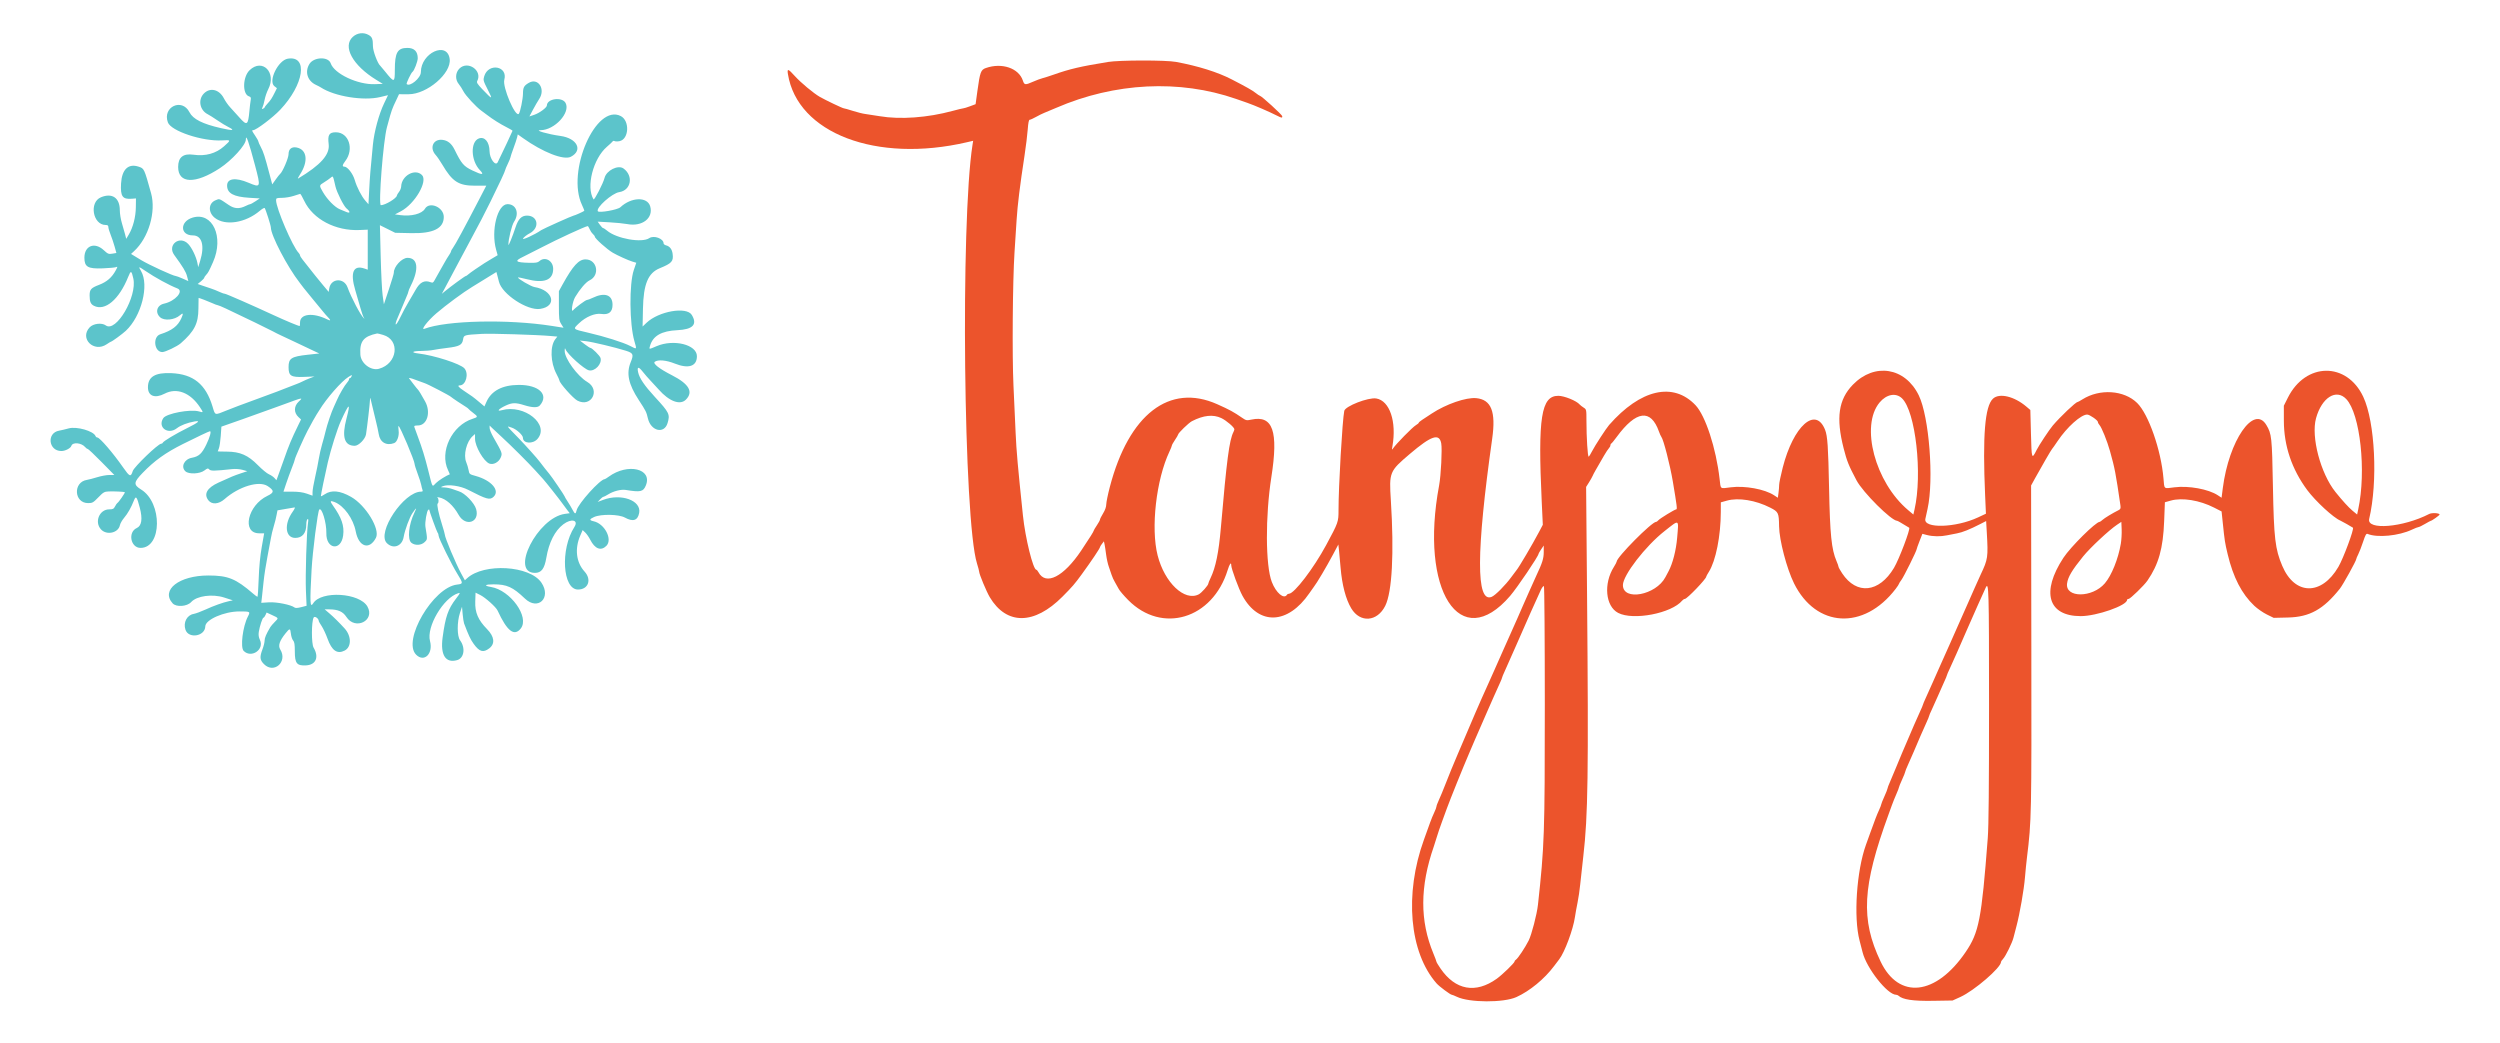 <svg height="166.903" viewBox="0 0 400 166.903" width="400" xmlns="http://www.w3.org/2000/svg"><g fill-rule="evenodd"><path d="m177.25 9.921c-4.365.708-6.061 1.104-8.667 2.022-.641.226-1.43.477-1.753.559s-1.019.34-1.546.574c-1.252.553-1.387.538-1.624-.178-.657-1.993-3.349-2.912-5.91-2.018-.818.286-.947.634-1.363 3.663l-.292 2.126-.887.332c-.488.183-.974.332-1.081.332-.106 0-.872.185-1.702.41-4.016 1.092-8.367 1.409-11.675.85-.917-.154-1.967-.317-2.333-.36-.367-.044-1.245-.264-1.951-.489-.706-.226-1.36-.411-1.454-.411-.184 0-2.904-1.298-3.841-1.833-.995-.569-3.048-2.279-3.995-3.328-1.07-1.186-1.256-1.241-1.111-.333 1.516 9.482 14.16 14.298 28.662 10.917l.978-.228-.097.611c-1.947 12.35-1.438 60.184.714 67.028.187.596.341 1.178.343 1.295.004.395 1.168 3.198 1.693 4.079 2.686 4.5 7.123 4.468 11.642-.082 1.582-1.593 1.935-2.002 3.06-3.542 1.595-2.187 2.937-4.188 2.944-4.392.002-.06.143-.29.314-.512l.31-.403.104.487c.058.267.171 1.011.252 1.653.082.642.273 1.504.425 1.917.153.412.355 1.006.45 1.319.095.314.336.839.535 1.167.2.328.474.818.61 1.088.135.271.815 1.067 1.511 1.771 5.41 5.468 13.495 3.028 15.913-4.804.309-.998.572-1.35.572-.764 0 .535 1.208 3.818 1.8 4.889 2.638 4.78 7.263 4.594 10.707-.43.309-.451.623-.895.697-.986.469-.583 2.02-3.199 3.101-5.232l.832-1.566.1.899c.055.494.171 1.761.259 2.815.229 2.752.831 5.044 1.708 6.507 1.416 2.362 4.156 2.157 5.436-.406 1.099-2.201 1.431-8.426.899-16.851-.288-4.545-.237-4.669 3.044-7.458 3.442-2.925 4.704-3.348 5.016-1.683.172.916-.041 5.135-.339 6.725-3.159 16.83 3.366 26.988 11.36 17.684 1.141-1.328 4.547-6.371 4.547-6.733 0-.057.187-.379.416-.717l.417-.614v1.044c0 1.021-.228 1.747-1.177 3.752-.174.367-.697 1.529-1.162 2.584-.465 1.054-.946 2.141-1.068 2.416-.121.275-.465 1.063-.763 1.75-.297.688-.748 1.7-1.001 2.25s-.888 1.975-1.412 3.167c-.523 1.192-1.121 2.542-1.329 3-.207.458-.66 1.471-1.006 2.25s-.801 1.792-1.011 2.25-.653 1.471-.985 2.25-.796 1.867-1.031 2.417-.635 1.487-.888 2.083c-.254.596-.655 1.533-.892 2.083-.734 1.706-1.443 3.438-2.047 5-.319.825-.763 1.896-.987 2.38s-.408.976-.408 1.094c0 .117-.158.541-.352.942-.193.401-.485 1.108-.649 1.573-.163.465-.61 1.707-.993 2.761-3.166 8.728-2.345 18.065 2.024 23.023.428.486 2.207 1.811 2.432 1.811.078 0 .444.146.813.324 1.959.946 7.472.972 9.519.044 2.137-.969 4.471-2.888 6.021-4.952.275-.366.648-.857.828-1.091.88-1.143 2.234-4.782 2.518-6.771.076-.534.262-1.562.412-2.285s.343-2.035.429-2.917c.086-.881.309-2.915.496-4.519.751-6.45.847-13.123.6-41.754l-.15-17.336.45-.713c.248-.392.521-.878.607-1.08.147-.343.354-.711 1.806-3.212.308-.532.664-1.07.791-1.198.128-.127.232-.332.232-.455s.061-.249.135-.28c.075-.03.461-.498.858-1.04 3.129-4.264 5.475-4.564 6.78-.867.127.361.297.738.378.837.345.427 1.392 4.5 1.837 7.146.661 3.934.724 4.452.543 4.452-.231 0-2.63 1.467-2.868 1.753-.112.136-.271.247-.352.247-.696 0-6.311 5.662-6.311 6.364 0 .078-.196.452-.434.83-1.696 2.686-1.364 6.313.674 7.374 2.412 1.255 8.553.072 10.252-1.976.118-.142.305-.259.415-.259.351 0 3.426-3.202 3.426-3.568 0-.058.187-.402.416-.764 1.111-1.76 1.906-5.747 1.914-9.604l.003-1.52.97-.272c1.848-.518 4.604-.071 6.947 1.127 1.302.666 1.377.824 1.404 2.974.029 2.213 1.22 6.763 2.389 9.127 3.526 7.131 11.165 7.55 16.262.893.29-.38.528-.741.528-.803 0-.061.181-.351.401-.642.378-.5 2.432-4.644 2.433-4.908.001-.068.207-.648.459-1.29l.457-1.166.75.195c.924.24 2.175.258 3.167.047.412-.088 1.138-.23 1.613-.315.872-.158 2.035-.623 3.738-1.496l.933-.479.107 1.857c.227 3.935.18 4.256-.973 6.691-.217.458-.673 1.471-1.013 2.25-.341.779-.787 1.791-.992 2.25-.205.458-.654 1.471-.999 2.25-.344.779-.759 1.716-.923 2.083-.163.367-.578 1.304-.922 2.083-.705 1.598-1.448 3.261-1.897 4.25-.167.367-.583 1.305-.924 2.084-.342.779-.837 1.884-1.101 2.454-.264.571-.48 1.087-.48 1.147 0 .059-.214.567-.476 1.128s-.683 1.508-.936 2.104c-.475 1.117-1.116 2.613-1.929 4.5-.256.596-.708 1.683-1.004 2.417-.296.733-.714 1.729-.93 2.213-.216.483-.392.954-.392 1.045s-.225.662-.5 1.268c-.275.607-.5 1.172-.5 1.256s-.162.505-.36.935c-.337.731-.667 1.587-1.395 3.616-.164.458-.475 1.321-.69 1.917-1.505 4.165-2.001 11.624-1.021 15.333.182.688.396 1.517.475 1.842.626 2.562 3.983 6.825 5.375 6.825.119 0 .287.066.374.148.667.624 2.335.873 5.498.82l3.161-.052 1.229-.556c2.245-1.018 6.521-4.702 6.521-5.619 0-.075.148-.295.33-.488.414-.441 1.453-2.56 1.658-3.383.085-.341.304-1.183.487-1.87.525-1.982 1.195-5.828 1.355-7.787.081-.988.226-2.434.323-3.213.719-5.81.738-6.741.696-33.701l-.04-25.785.622-1.132c1.033-1.878 2.628-4.627 2.737-4.716.055-.046.452-.608.881-1.25 1.492-2.232 3.739-4.25 4.732-4.25.399 0 1.719.919 1.719 1.197 0 .106.108.314.241.461.362.399 1.24 2.572 1.688 4.176.775 2.773.915 3.501 1.67 8.677.072.5.025.624-.298.786-.941.469-2.247 1.26-2.562 1.552-.189.175-.396.318-.46.318-.617 0-4.653 4.003-5.798 5.75-3.607 5.502-2.47 9.333 2.769 9.333 2.559 0 7.416-1.701 7.416-2.598 0-.083.107-.152.238-.152.263 0 2.486-2.156 3.012-2.92 1.804-2.622 2.514-5.147 2.684-9.54l.116-3.01.944-.265c1.828-.513 4.619-.059 6.942 1.129l1.186.606.196 1.875c.301 2.898.332 3.093.775 4.959.881 3.705 2.252 6.364 4.263 8.261.492.464 1.392 1.089 1.999 1.388l1.105.543 2.312-.055c3.451-.083 5.644-1.307 8.281-4.62.497-.625 2.614-4.451 2.614-4.724 0-.077.145-.424.322-.77.177-.347.525-1.248.774-2.002.365-1.103.506-1.35.72-1.26 1.552.644 4.984.316 7.084-.677.485-.23.965-.418 1.067-.418s.567-.225 1.033-.5.884-.5.928-.5c.165 0 1.405-.883 1.405-1 0-.247-1.22-.32-1.651-.099-4.206 2.161-10.048 2.644-9.611.795 1.406-5.952.945-15.497-.943-19.529-2.632-5.621-9.217-5.554-12.063.123l-.648 1.294.004 2.416c.006 3.999 1.274 7.756 3.74 11.08 1.321 1.781 4.197 4.433 5.298 4.884.231.095 1.774.965 2.012 1.135.233.165-1.521 4.893-2.327 6.273-2.705 4.632-6.98 4.555-8.978-.162-1.141-2.693-1.341-4.398-1.495-12.71-.146-7.905-.2-8.412-1.053-9.833-1.994-3.32-5.995 2.488-6.968 10.113l-.195 1.529-.602-.397c-1.491-.983-4.678-1.565-6.955-1.271-1.746.226-1.588.356-1.739-1.43-.384-4.529-2.386-10.267-4.209-12.061-2.099-2.067-5.999-2.324-8.764-.578-.374.235-.727.428-.785.428-.286 0-2.76 2.349-3.949 3.75-.568.67-2.202 3.139-2.592 3.917-.782 1.561-.8 1.509-.905-2.596l-.098-3.801-.637-.542c-1.939-1.65-4.327-2.218-5.342-1.269-1.294 1.209-1.675 5.886-1.258 15.431l.13 2.972-1.25.587c-3.567 1.674-8.779 1.826-8.441.246.052-.245.211-.97.353-1.611 1.035-4.677.255-14.746-1.407-18.158-2.184-4.482-7.078-5.273-10.545-1.703-2.298 2.365-2.722 5.296-1.475 10.184.526 2.06.802 2.746 2.058 5.117 1.026 1.937 5.585 6.476 6.505 6.476.078 0 .613.308 1.924 1.106.243.147-1.613 5.048-2.433 6.425-2.371 3.979-5.973 4.364-8.283.884-.324-.489-.589-.963-.589-1.054 0-.092-.149-.513-.331-.937-.795-1.855-1.035-4.216-1.181-11.59-.132-6.693-.248-8.395-.637-9.387-1.505-3.827-5.073-.648-6.78 6.041-.314 1.23-.571 2.476-.571 2.768s-.047.874-.105 1.293l-.104.762-.604-.398c-1.492-.984-4.678-1.566-6.956-1.272-1.739.225-1.567.355-1.76-1.34-.56-4.911-2.261-10.121-3.853-11.801-3.562-3.758-8.802-2.559-13.823 3.165-.471.536-2.29 3.337-2.722 4.189-.22.434-.465.83-.545.879-.164.101-.362-3.05-.362-5.755 0-1.785-.004-1.806-.458-2.097-.252-.161-.533-.381-.625-.49-.502-.594-2.465-1.391-3.425-1.391-2.734 0-3.279 3.478-2.649 16.889l.176 3.748-.602 1.14c-1.07 2.023-3.221 5.673-3.61 6.125-.086.1-.457.594-.824 1.098-.958 1.313-2.555 2.921-3.145 3.165-2.515 1.042-2.488-7.115.085-25.331.608-4.305-.154-6.229-2.559-6.46-1.621-.155-4.83.954-7.114 2.46-.55.363-1.243.818-1.541 1.013-.298.194-.542.404-.542.467s-.206.237-.458.386c-.553.328-3.196 3.021-3.666 3.735-.176.267-.189.214-.089-.351.699-3.951-.433-7.305-2.585-7.658-1.263-.208-4.959 1.226-5.118 1.985-.304 1.46-.924 12.156-.919 15.877.002 1.896-.027 1.977-1.98 5.599-2.006 3.719-5.109 7.78-5.945 7.78-.121 0-.267.075-.323.167-.481.777-1.749-.294-2.425-2.047-1.018-2.641-1.052-10.519-.071-16.787 1.148-7.337.244-9.936-3.198-9.192-.749.162-.853.143-1.458-.275-1.385-.955-2.017-1.3-4.015-2.191-7.628-3.402-14.134 1.614-17.175 13.242-.312 1.191-.568 2.446-.571 2.789-.002.394-.187.92-.504 1.435-.275.447-.5.894-.5.994s-.225.515-.5.922c-.275.408-.5.788-.5.846 0 .13-.575 1.047-1.98 3.155-2.822 4.235-5.69 5.699-6.865 3.504-.116-.217-.268-.395-.338-.395-.518 0-1.763-5.035-2.145-8.673-.827-7.898-1.043-10.337-1.171-13.244-.081-1.833-.236-5.246-.345-7.583-.222-4.778-.129-16.715.166-21.25.102-1.559.254-3.921.339-5.25.156-2.432.512-5.319 1.264-10.256.224-1.469.456-3.363.516-4.208.074-1.041.175-1.536.313-1.536.112 0 .57-.206 1.017-.458s1.037-.543 1.312-.648 1.138-.466 1.917-.803c9.369-4.053 19.73-4.569 28.75-1.433.733.255 1.558.542 1.833.638 1.157.403 3.453 1.396 4.773 2.064.726.367.811.375.811.076 0-.214-3.345-3.27-3.58-3.27-.058 0-.383-.218-.722-.484-.515-.406-1.439-.928-3.799-2.146-2.245-1.158-5.346-2.131-8.899-2.792-1.635-.304-9.021-.297-10.917.01m127.064 53.811c2.179 2.087 3.311 12.13 2.008 17.808l-.182.791-.836-.705c-5.29-4.461-7.685-13.496-4.566-17.227 1.102-1.319 2.604-1.599 3.576-.667m71.09.125c2.231 2.36 3.226 11.524 1.915 17.636l-.179.835-.749-.622c-.609-.506-1.622-1.617-2.707-2.969-2.399-2.991-3.941-8.837-3.117-11.82.912-3.302 3.225-4.766 4.837-3.06m-179.987 3.043c.804.383 2.083 1.48 2.083 1.788 0 .082-.067.28-.148.439-.663 1.292-1.078 4.458-2.018 15.373-.336 3.899-.832 6.313-1.643 7.99-.197.406-.358.805-.358.884 0 .274-1.083 1.494-1.533 1.727-2.263 1.17-5.464-1.862-6.578-6.233-1.113-4.367-.231-12.117 1.889-16.608.214-.452.389-.891.389-.975s.225-.487.5-.894c.275-.408.5-.794.5-.858.001-.233 1.689-1.869 2.204-2.136 1.851-.957 3.402-1.121 4.713-.497m72.931 19.132c-.169 2.023-.713 4.139-1.383 5.385-.148.275-.373.698-.5.939-1.514 2.884-6.798 3.865-6.798 1.263 0-1.569 3.605-6.24 6.677-8.652 2.411-1.894 2.26-1.975 2.004 1.065m70.986.968c-.413 2.436-1.474 5.067-2.554 6.333-2.004 2.35-6.366 2.365-6.047.021.141-1.036.788-2.124 2.569-4.324 1.131-1.397 4.144-4.21 5.431-5.071l.684-.457.05 1.207c.028.664-.032 1.695-.133 2.291m-92.162 25.789c.002 20.59-.067 22.588-1.098 31.985-.168 1.531-1.015 4.787-1.49 5.727-.569 1.125-1.73 2.868-2.029 3.049-.122.073-.222.205-.222.293 0 .222-1.971 2.13-2.854 2.762-3.378 2.419-6.62 1.828-8.995-1.638-.358-.522-.65-1.009-.65-1.083s-.218-.659-.485-1.301c-2.189-5.268-2.167-10.72.068-17.16.158-.454.383-1.167.502-1.583.118-.416.476-1.469.796-2.34.319-.871.676-1.846.792-2.167.54-1.485 2.554-6.472 3.603-8.916.236-.55.637-1.488.892-2.084.428-.999 1.286-2.965 2-4.583.162-.367.608-1.379.991-2.25s.842-1.892 1.019-2.268c.177-.377.321-.738.321-.802 0-.065.181-.507.402-.982.361-.776 1.13-2.51 1.935-4.365 1.283-2.956 3.399-7.708 3.88-8.713.187-.392.403-.65.48-.573s.141 8.623.142 18.992m71.075-.075c.002 13.251-.057 19.48-.202 21.369-.999 13.019-1.405 15.113-3.541 18.25-4.753 6.981-10.686 7.64-13.608 1.513-3.215-6.744-2.932-12.011 1.266-23.513.117-.321.354-.976.527-1.457s.501-1.296.729-1.812c.229-.517.415-1.003.415-1.081s.225-.633.5-1.233.5-1.163.5-1.251.217-.63.482-1.204c.266-.575.687-1.532.936-2.128.711-1.696 1.419-3.324 1.939-4.455.262-.571.477-1.095.477-1.164 0-.07.182-.503.405-.962.223-.46.678-1.474 1.011-2.253s.788-1.805 1.011-2.281c.223-.475.406-.918.406-.983s.218-.576.485-1.135c.267-.56.76-1.655 1.097-2.434s.747-1.717.911-2.083c.164-.367.542-1.229.839-1.917.634-1.465 2.616-5.913 2.88-6.462.499-1.04.532.091.535 18.676" fill="#ec542c"/><path d="m56.449 5.897c-1.68 1.54-.022 4.57 3.77 6.889l1.031.631-1.25.05c-2.761.111-6.524-1.663-7.091-3.344-.372-1.1-2.7-1.022-3.401.114-.776 1.257-.316 2.717 1.054 3.349.287.132.634.314.771.404 2.193 1.435 6.82 2.185 9.5 1.54l1.25-.301-.624 1.303c-.832 1.735-1.591 4.535-1.794 6.612-.41 4.198-.482 5.078-.593 7.239l-.118 2.3-.48-.55c-.636-.729-1.381-2.177-1.722-3.351-.291-1-1.159-2.115-1.647-2.115-.381 0-.339-.268.144-.901 1.45-1.901.561-4.599-1.514-4.599-1.075 0-1.331.423-1.147 1.896.209 1.67-1.262 3.327-4.881 5.499-.116.07.003-.197.263-.593 1.399-2.123 1.18-4.031-.5-4.367-.811-.162-1.303.245-1.303 1.077 0 .615-.985 2.9-1.362 3.162-.073.05-.383.445-.69.876l-.558.785-.43-1.626c-.761-2.882-.979-3.561-1.39-4.334-.222-.417-.404-.83-.404-.918 0-.087-.225-.492-.5-.9-.547-.81-.577-.891-.339-.891.481 0 3.15-2.012 4.345-3.275 3.804-4.02 4.501-8.702 1.216-8.169-1.553.252-3.185 3.591-2.152 4.404l.403.316-.324.654c-.48.968-.684 1.28-1.19 1.825-.252.27-.459.541-.459.601s-.114.153-.254.206c-.206.079-.221.036-.079-.228.095-.178.248-.72.338-1.204s.351-1.243.58-1.687c1.37-2.66-.934-5.011-2.984-3.044-1.115 1.069-1.178 3.843-.095 4.187.297.094.343.203.264.639-.051.289-.141 1.05-.199 1.692-.206 2.298-.388 2.42-1.587 1.067-.495-.56-1.167-1.3-1.492-1.646s-.776-.988-1.002-1.426c-.749-1.456-2.224-1.805-3.224-.762-.951.994-.637 2.65.625 3.292.289.148.981.584 1.537.969.556.386 1.369.881 1.806 1.099 1.09.545.697.598-1.21.164-2.957-.672-4.479-1.441-5.043-2.545-1.194-2.339-4.355-.86-3.459 1.618.504 1.394 5.535 3.066 8.68 2.884 1.441-.084 1.447-.064.312.946-1.299 1.156-2.98 1.621-4.884 1.348-1.658-.237-2.463.403-2.463 1.958 0 2.69 2.748 2.773 6.667.202 1.935-1.269 4.166-3.726 4.166-4.586 0-.981.462.322 1.479 4.168.932 3.528.915 3.572-1.062 2.736-2.07-.874-3.417-.695-3.417.454 0 1.238 1.029 1.803 3.566 1.958l1.663.102-.694.458c-.382.252-.759.459-.839.459-.079 0-.391.122-.691.273-1.045.52-1.827.482-2.738-.136-1.605-1.088-1.455-1.036-2.131-.753-1.149.48-1.201 1.939-.099 2.812 1.669 1.321 4.922.807 7.203-1.139.362-.308.709-.503.772-.434.152.167.988 2.793.988 3.102 0 1.26 2.637 6.31 4.624 8.858.215.275.5.65.634.833.134.184.776.971 1.427 1.75s1.382 1.667 1.625 1.973c.242.306.609.727.815.936.504.51.473.648-.083.373-2.319-1.149-4.375-.917-4.375.494 0 .307-.02.558-.044.558-.221 0-2.236-.841-4.206-1.753-3.355-1.555-7.595-3.414-7.788-3.414-.128 0-.528-.14-.889-.312s-.956-.408-1.323-.526c-.367-.117-.994-.328-1.394-.468l-.728-.254.521-.428c.286-.236.52-.488.519-.561-.001-.072.137-.28.305-.461.337-.361.463-.594 1.112-2.061 1.781-4.021-.077-8.066-3.266-7.111-2.074.621-2.043 2.849.039 2.849 1.454 0 1.918 1.629 1.163 4.083l-.308 1-.13-.667c-.196-1-.887-2.431-1.467-3.041-1.369-1.441-3.407.157-2.241 1.756 1.413 1.938 1.858 2.674 2.045 3.38l.211.802-.919-.407c-.506-.223-.995-.406-1.087-.406-.394 0-4.316-1.802-5.542-2.547-.458-.278-1.01-.614-1.227-.746l-.394-.24.481-.442c2.333-2.144 3.554-6.3 2.724-9.275-1.112-3.986-1.095-3.952-2.005-4.252-1.637-.54-2.666.449-2.796 2.689-.12 2.079.227 2.569 1.73 2.448l.654-.052-.018 1.417c-.019 1.561-.451 3.227-1.134 4.373l-.405.678-.187-.734c-.104-.404-.335-1.215-.514-1.804-.179-.588-.325-1.503-.325-2.034 0-1.991-1.222-2.83-3.026-2.076-1.922.803-1.294 4.43.767 4.43.312 0 .425.088.425.327 0 .18.161.724.357 1.208.197.485.486 1.346.643 1.913l.286 1.031-.649.109c-.595.101-.71.053-1.389-.572-1.45-1.337-3.081-.695-3.081 1.213 0 1.482.551 1.803 2.939 1.71.996-.038 1.948-.126 2.115-.194.285-.116.283-.085-.028.497-.617 1.151-1.43 1.859-2.685 2.338-1.288.492-1.509.742-1.505 1.701.003.984.166 1.378.677 1.642 1.778.92 4.044-.99 5.501-4.636.421-1.055.524-1.02.814.272.648 2.891-2.765 8.708-4.405 7.508-.637-.466-2.009-.302-2.58.308-1.669 1.78.669 4.103 2.724 2.708.338-.229.648-.416.69-.416.149 0 1.837-1.236 2.374-1.738 2.499-2.336 3.761-7.295 2.432-9.562-.454-.774-.416-.775.687-.023 1.564 1.067 3.805 2.293 5.141 2.812 1.072.417-.361 2.042-2.141 2.428-1.142.248-1.482 1.396-.642 2.174.661.613 2.326.449 3.183-.315.511-.455.579-.31.224.478-.564 1.252-1.5 1.965-3.372 2.565-1.255.403-.975 2.847.326 2.847.478 0 2.379-.906 2.948-1.405 2.187-1.919 2.819-3.161 2.827-5.553.003-.939.015-1.708.027-1.708.115-.001 1.635.581 2.186.837.388.181.78.329.871.329s.673.24 1.294.532c2.888 1.361 7.018 3.363 7.545 3.658.32.18.885.463 1.253.63.369.166 1.381.642 2.25 1.057s2.105 1.001 2.747 1.302l1.166.549-1.853.202c-2.622.286-3.063.57-3.063 1.97 0 1.419.376 1.657 2.48 1.573l1.667-.067-.709.269c-.389.148-.929.384-1.198.524-.27.14-.715.333-.99.428s-.875.327-1.334.516c-.833.343-2.253.878-4.916 1.85-2.758 1.007-3.763 1.385-4.917 1.85-1.969.792-1.803.839-2.25-.633-1.084-3.572-3.067-5.178-6.589-5.336-2.592-.117-3.744.581-3.744 2.266 0 1.403 1.115 1.827 2.671 1.017 1.932-1.006 4.11-.169 5.651 2.173.576.876.575.88-.166.667-1.37-.393-5.199.326-5.695 1.07-.976 1.461.741 2.739 2.173 1.619.59-.462 1.693-.886 2.804-1.079 1.038-.18.695.135-1.146 1.051-1.922.957-3.832 2.105-3.931 2.364-.031.08-.143.146-.25.148-.494.008-4.327 3.696-4.541 4.37-.316.997-.486.933-1.536-.574-1.62-2.327-3.749-4.799-4.133-4.799-.109 0-.237-.1-.285-.223-.311-.811-3.025-1.587-4.303-1.229-.493.138-1.175.299-1.514.358-2.036.351-1.724 3.261.35 3.261.621 0 1.476-.441 1.598-.825.204-.644 1.633-.506 2.231.216.126.151.301.275.389.275.087 0 1.08.938 2.206 2.084l2.048 2.083h-.793c-.436 0-1.307.159-1.936.354-.628.194-1.367.388-1.642.429-2.259.344-2.096 3.717.179 3.717.684 0 .817-.075 1.633-.917.79-.816.968-.92 1.621-.948.866-.037 2.541.041 2.626.121.074.071-1.012 1.64-1.188 1.717-.071.032-.241.275-.379.542-.215.416-.348.485-.935.485-1.563 0-2.4 1.999-1.336 3.189.898 1.005 2.787.601 3.043-.65.058-.283.36-.813.67-1.179.587-.69 1.121-1.633 1.573-2.777.322-.816.469-.637.938 1.15.47 1.791.307 2.894-.482 3.254-1.466.667-.988 3.18.605 3.18 3.444 0 3.517-7.221.095-9.336-1.252-.773-1.219-1.154.225-2.651 1.901-1.97 3.668-3.238 6.461-4.635 2.186-1.094 4.196-2.045 4.32-2.045.253 0-.003.941-.579 2.132-.708 1.463-1.197 1.91-2.318 2.117-1.227.226-1.804 1.46-1.017 2.173.544.492 2.294.414 3.02-.136.497-.376.584-.394.792-.167.236.257.792.248 3.657-.058.522-.056 1.208-.007 1.658.119l.766.215-1.074.358c-1.074.358-1.405.495-3.553 1.475-1.817.829-2.381 1.831-1.593 2.833.557.708 1.64.627 2.57-.191 2.299-2.024 5.509-3 6.897-2.097 1.082.705 1.078 1.042-.018 1.563-3.181 1.509-4.175 5.997-1.328 5.997h.795l-.389 2.209c-.251 1.427-.423 3.225-.486 5.083-.054 1.581-.144 2.873-.2 2.871-.057-.003-.365-.231-.686-.508-2.789-2.405-4.022-2.905-7.167-2.905-4.676 0-7.649 2.318-5.715 4.455.579.64 2.309.521 2.965-.205.9-.994 3.381-1.333 5.283-.722l1.384.444-.619.135c-.97.212-2.436.738-3.798 1.362-.687.315-1.528.623-1.867.683-1.067.191-1.677 1.372-1.299 2.516.497 1.506 3.144 1.064 3.176-.53.021-1.073 3.024-2.388 5.456-2.388 1.741 0 1.772.019 1.363.809-.831 1.605-1.242 4.945-.678 5.509 1.221 1.22 3.335-.208 2.6-1.757-.202-.426-.255-.805-.181-1.29.14-.907.591-2.271.75-2.271.07 0 .211-.185.314-.411l.188-.412.848.393c1.112.515 1.095.474.465 1.104-.301.301-.623.674-.716.831-.662 1.114-.919 1.716-.919 2.154 0 .277-.15.899-.333 1.381-.48 1.264-.435 1.725.233 2.394 1.602 1.601 3.818-.381 2.61-2.335-.384-.62-.138-1.377.843-2.598.678-.844.752-.836.856.089.047.417.207.891.355 1.055.205.227.27.646.27 1.751 0 1.915.319 2.315 1.786 2.238 1.595-.084 2.118-1.309 1.215-2.847-.355-.605-.351-4.134.006-4.801.169-.316.826.14.826.574 0 .05.212.413.472.807.259.394.679 1.298.933 2.007.679 1.901 1.551 2.502 2.737 1.889 1.111-.574 1.103-2.312-.015-3.544-.835-.919-1.761-1.835-2.455-2.427l-.732-.625.738.003c1.392.004 2.184.355 2.739 1.213 1.409 2.179 4.631.591 3.369-1.66-1.238-2.208-7.392-2.583-8.675-.529-.512.821-.555-.042-.263-5.36.16-2.927.986-9.39 1.231-9.635.405-.405 1.173 2.143 1.131 3.75-.069 2.604 2.349 2.961 2.689.396.205-1.542-.243-2.843-1.662-4.83-.489-.684-.424-.795.299-.511 1.491.585 2.993 2.671 3.375 4.687.475 2.502 2.194 3.049 3.235 1.029.707-1.373-1.623-5.204-3.979-6.546-1.769-1.007-3.144-1.143-4.212-.418-.342.233-.622.367-.622.298 0-.24.667-3.482 1.109-5.387.485-2.094 1.513-5.358 2.085-6.618 1.34-2.953 1.607-3.073.903-.403-.776 2.941-.346 4.354 1.324 4.354.628 0 1.691-1.083 1.805-1.841.213-1.408.609-4.846.626-5.431.017-.575.045-.527.262.439.133.596.421 1.796.641 2.667.219.87.445 1.9.502 2.286.195 1.32 1.232 1.925 2.48 1.446.467-.179.817-1.168.705-1.988-.056-.41-.062-.744-.014-.744.221 0 2.572 5.561 2.572 6.085 0 .142.218.838.483 1.545.266.708.523 1.511.572 1.786s.139.632.201.792c.084.217.03.292-.211.292-2.787 0-7.163 6.563-5.491 8.235 1.013 1.013 2.43.512 2.686-.948.209-1.193.936-3.158 1.439-3.888.631-.918.72-.93.289-.039-.92 1.904-1.158 4.281-.483 4.827.581.471 1.595.415 2.126-.117.455-.454.451-.362.118-2.459-.106-.669.216-2.557.462-2.709.078-.049.143-.064.143-.035 0 .209 1.225 3.582 1.347 3.708.084.087.153.292.153.457 0 .412 2.059 4.6 3.04 6.182.91 1.469.907 1.543-.078 1.657-3.837.444-8.812 8.961-6.553 11.22 1.287 1.287 2.761-.161 2.22-2.183-.608-2.272 2.145-6.934 4.522-7.659.357-.108.319-.013-.348.856-1.292 1.688-1.707 2.885-2.157 6.233-.378 2.812.474 4.143 2.317 3.623 1.128-.319 1.373-1.96.475-3.177-.488-.66-.497-2.921-.019-4.368l.331-1 .102 1.167c.056.642.158 1.317.227 1.5.732 1.934 1.028 2.565 1.534 3.27.918 1.277 1.534 1.455 2.496.722.96-.733.832-1.868-.346-3.071-1.442-1.47-1.954-2.664-1.895-4.413l.048-1.425.729.361c.843.418 2.531 1.927 2.795 2.498 1.525 3.313 2.67 4.197 3.714 2.869 1.435-1.824-1.664-6.131-4.778-6.641-1.2-.196-.978-.42.417-.42 2.14 0 3.081.427 5.023 2.277 2.087 1.99 4.279-.118 2.642-2.541-1.856-2.747-9.195-3.184-11.896-.708l-.354.325-.575-1.052c-.861-1.575-2.633-5.79-2.633-6.262 0-.104-.198-.811-.439-1.572-.569-1.791-.878-3.291-.701-3.4.216-.134.165-.861-.069-.971-.114-.054.017-.055.292-.003 1.09.207 2.266 1.257 3.125 2.789 1.101 1.963 3.405 1.215 2.805-.911-.281-.995-1.815-2.579-2.763-2.853-.184-.053-.634-.21-1-.35-.367-.139-.967-.261-1.334-.271-.621-.017-.638-.03-.25-.189.86-.353 2.817-.074 4.084.581 2.932 1.517 3.456 1.662 4.041 1.115 1.082-1.01-.324-2.649-2.871-3.347-.968-.264-1.004-.295-1.114-.924-.063-.357-.233-.929-.377-1.269-.493-1.163.042-3.309 1.045-4.198l.359-.318v.751c0 1.232 1.385 3.631 2.3 3.984.625.242 1.497-.223 1.807-.963.288-.69.287-.694-1.196-3.303-.313-.55-.57-1.186-.573-1.413l-.005-.414.375.37c.207.204.887.84 1.513 1.413 1.548 1.42 4.321 4.187 5.491 5.48.53.585 1.065 1.176 1.19 1.314.435.479 2.685 3.327 3.098 3.922.229.331.584.811.788 1.067l.371.466-.78.107c-4.364.598-8.846 9.438-4.786 9.438 1.023 0 1.52-.661 1.816-2.417.414-2.453 1.359-4.319 2.708-5.348 1.297-.989 2.503-.697 1.776.431-2.271 3.526-1.895 10 .581 10 1.651 0 2.229-1.587 1.048-2.878-1.34-1.466-1.6-3.642-.687-5.753l.381-.88.408.38c.225.21.587.73.804 1.157.753 1.479 1.722 1.85 2.585.987 1.033-1.033-.266-3.546-2.033-3.934-.723-.158-.707-.334.061-.68 1.113-.503 3.961-.452 4.938.088 1.304.719 2.055.472 2.284-.749.374-1.992-2.907-3.171-5.783-2.079l-.857.326.384-.409c.212-.225.448-.409.525-.409.078 0 .421-.174.763-.387.854-.532 2.062-.838 2.821-.716 2.386.387 2.792.296 3.211-.715 1.114-2.69-2.887-3.636-5.941-1.403-.292.213-.574.388-.627.388-.731 0-4.274 3.932-4.51 5.004-.143.651-.273.625-.663-.129-.178-.344-.533-.939-.788-1.322-.256-.383-.465-.742-.465-.798 0-.116-2.108-3.21-2.445-3.589-.206-.231-1.23-1.53-1.514-1.92-.388-.532-2.304-2.67-3.426-3.824-2.051-2.108-1.957-1.962-1.06-1.656.76.258 1.779 1.193 1.779 1.63 0 .91 1.568 1.033 2.316.181 2.016-2.296-2.082-5.607-5.704-4.607-.898.248-.504-.213.638-.745 1.021-.476 1.581-.488 2.943-.061 1.323.415 2.173.43 2.509.044 1.497-1.716-.127-3.299-3.369-3.283-2.627.012-4.386.935-5.175 2.717l-.321.725-.864-.725c-.936-.787-1.143-.939-2.444-1.792-.855-.562-1.072-.85-.637-.85.983 0 1.49-1.89.733-2.732-.653-.726-4.828-2.074-7.336-2.369-1.295-.152-1.036-.398.429-.407.659-.004 1.536-.076 1.948-.161.413-.084 1.413-.232 2.223-.329 1.927-.23 2.381-.467 2.525-1.324.128-.753.104-.746 3.002-.919 1.429-.085 8.834.143 11.044.341l1.043.093-.319.405c-.873 1.111-.793 3.735.171 5.556.263.498.478.971.478 1.052 0 .407 2.187 2.866 2.867 3.224 2.237 1.176 3.758-1.711 1.576-2.99-1.55-.907-3.621-3.761-3.599-4.956.008-.459.036-.504.146-.234.32.785 2.946 3.143 3.715 3.336.948.238 2.145-1.024 1.872-1.974-.105-.365-1.36-1.612-1.623-1.612-.077 0-.487-.265-.911-.589l-.771-.588.989.106c.978.105 4.66.986 6.377 1.527 1.176.37 1.273.596.775 1.809-.74 1.8-.374 3.536 1.279 6.068 1.163 1.782 1.22 1.896 1.468 2.955.477 2.033 2.607 2.538 3.144.745.421-1.406.292-1.67-2.041-4.2-1.655-1.793-2.474-3.005-2.674-3.954-.189-.894.065-.925.726-.089.345.436.917 1.093 1.271 1.46.354.366.942 1.004 1.306 1.416 1.668 1.89 3.414 2.543 4.337 1.62 1.245-1.245.527-2.505-2.229-3.914-2.043-1.044-3.108-1.881-2.738-2.152.516-.377 1.828-.262 3.181.28 2.222.889 3.557.45 3.557-1.171 0-1.853-3.712-2.777-6.453-1.606-1.274.544-1.22.547-1.049-.05.458-1.598 1.833-2.388 4.364-2.507 2.5-.118 3.25-.911 2.314-2.446-.834-1.368-5.283-.595-7.23 1.257l-.638.606.058-2.833c.08-3.958.813-5.728 2.69-6.497 1.935-.792 2.213-1.104 2.056-2.308-.096-.732-.46-1.204-1.041-1.35-.222-.056-.404-.2-.404-.319 0-.767-1.556-1.336-2.29-.838-1.187.805-5.219.092-6.745-1.192-.27-.227-.555-.413-.633-.413-.079 0-.308-.232-.51-.515l-.367-.516 1.897.104c1.044.058 2.319.185 2.834.284 2.399.459 4.232-.969 3.667-2.857-.466-1.555-3.031-1.467-4.766.163-.44.413-3.42.941-3.607.638-.339-.549 2.276-2.886 3.421-3.057 1.902-.286 2.321-2.6.685-3.783-.862-.623-2.731.308-3.031 1.509-.218.872-1.639 3.632-1.765 3.428-1.219-1.98-.066-6.507 2.142-8.408.45-.387.866-.778.924-.868.059-.091.195-.11.303-.043.107.066.457.072.776.012 1.529-.287 1.689-3.254.217-4.015-3.971-2.054-8.739 8.867-6.208 14.218.233.491.397.918.364.946-.146.132-1.555.76-1.702.76-.169 0-4.889 2.119-5.19 2.33-1.039.728-3.135 1.686-2.902 1.326.145-.223.632-.598 1.082-.834 1.627-.849 1.313-2.822-.449-2.822-.864 0-1.396.535-1.821 1.833-.493 1.504-1.142 3.102-1.151 2.834-.028-.837.535-3.133.905-3.693.885-1.337.337-2.807-1.047-2.807-1.618 0-2.679 4.238-1.826 7.293l.245.876-.911.541c-1.041.617-1.309.789-2.652 1.698-.535.363-1.072.756-1.193.875s-.275.217-.343.217c-.126 0-2.356 1.627-3.303 2.41l-.534.441.431-.801c.385-.715 1.14-2.133 1.688-3.175.109-.207.289-.544.399-.75.111-.207.401-.75.646-1.209.244-.458.726-1.358 1.07-2 1.988-3.701 2.518-4.719 3.562-6.833 1.403-2.841 2.354-4.885 2.354-5.059 0-.071.188-.517.417-.992s.417-.933.417-1.017c0-.085.218-.741.484-1.459.267-.719.53-1.512.586-1.762l.102-.457.789.564c3.219 2.299 6.561 3.607 7.703 3.016 1.981-1.024 1.013-2.961-1.664-3.331-2.018-.279-4.244-.92-3.197-.92 2.254 0 4.845-2.811 4.017-4.358-.548-1.023-2.974-.699-2.99.399-.005.34-1.186 1.216-2.023 1.499l-.776.263.571-1.076c.314-.592.767-1.373 1.006-1.734 1.04-1.572-.178-3.442-1.671-2.568-.772.452-.926.734-.932 1.708-.005.866-.441 2.993-.665 3.246-.547.617-2.642-4.292-2.324-5.445.61-2.209-2.554-2.764-3.214-.564-.184.616-.156.724.572 2.154.84 1.648.773 1.64-.895-.102-.751-.785-.92-1.055-.799-1.281.893-1.668-1.502-3.345-2.851-1.996-.653.653-.698 1.754-.102 2.468.217.259.553.784.747 1.166.342.674 2.032 2.501 2.866 3.098.225.161.635.466.91.677.905.696 2.106 1.453 3.102 1.956.54.272.981.534.981.582 0 .07-1.579 3.42-2.372 5.034-.345.701-1.286-.557-1.304-1.742-.022-1.507-.78-2.415-1.717-2.059-1.376.523-1.283 3.534.155 5.05.77.813.413.833-1.186.067-1.396-.669-1.742-1.072-2.848-3.325-.483-.984-1.095-1.476-1.953-1.573-1.478-.166-2.111 1.294-1.057 2.441.219.237.686.92 1.039 1.515 1.623 2.745 2.61 3.38 5.245 3.38h1.796l-1.046 2.019c-2.389 4.609-3.936 7.472-4.279 7.915-.168.219-.306.47-.306.558s-.144.361-.319.607-.522.82-.772 1.276-.631 1.129-.846 1.495c-.216.367-.517.905-.669 1.195-.242.462-.327.509-.68.375-.995-.378-1.718.004-2.421 1.281-.207.377-.701 1.224-1.097 1.883s-.985 1.757-1.31 2.44c-.324.682-.653 1.201-.733 1.152-.079-.049.051-.517.289-1.041.238-.523.577-1.326.754-1.785.176-.458.467-1.151.645-1.54.179-.388.325-.784.325-.88s.178-.528.396-.96c1.337-2.659 1.123-4.445-.531-4.445-.916 0-2.213 1.412-2.192 2.388.003.149-.353 1.345-.792 2.657l-.797 2.387-.196-1.387c-.107-.762-.25-3.61-.318-6.327l-.122-4.941 1.223.607 1.223.608 2.595.055c3.511.074 5.178-.763 5.178-2.599 0-1.546-2.289-2.531-3.017-1.299-.481.816-2.203 1.254-3.973 1.011l-.823-.113.946-.498c2.239-1.177 4.358-4.816 3.376-5.798-1.106-1.106-3.277.095-3.329 1.844-.007.239-.163.626-.347.859-.183.233-.334.487-.336.564-.009.431-1.864 1.557-2.564 1.557-.43 0 .381-10.361.978-12.5.141-.504.37-1.337.509-1.85.14-.514.392-1.227.562-1.584.169-.357.43-.913.58-1.235l.272-.585 1.541.002c2.949.004 6.864-3.352 6.569-5.632-.377-2.925-4.611-.995-4.611 2.102 0 .929-1.766 2.405-2.273 1.898-.099-.099.719-1.811.932-1.947.265-.171.841-1.665.841-2.182 0-1.086-.565-1.653-1.648-1.653-1.596 0-2.018.737-2.018 3.521 0 2.085-.084 2.097-1.584.227-.366-.458-.712-.869-.767-.915-.398-.33-1.15-2.341-1.152-3.081-.003-1.17-.119-1.487-.66-1.807-.817-.483-1.841-.368-2.555.285m-2.781 23.936c.218.949 1.322 3.146 1.765 3.514.654.543.627.85-.049.561-.349-.149-.797-.335-.997-.414-.806-.318-2.027-1.557-2.726-2.764-.621-1.073-.622-1.063.196-1.563.374-.229.839-.553 1.033-.72.402-.345.364-.413.778 1.386m-5.003 2.292c1.398 2.952 5.006 4.854 8.877 4.68l1.291-.057v3.2 3.201l-.503-.175c-1.801-.628-2.339.612-1.496 3.443.274.916.653 2.227.843 2.912.189.686.43 1.361.534 1.5.145.195.143.214-.008.082-.505-.441-2.009-3.292-2.605-4.939-.571-1.577-2.655-1.458-2.922.166l-.093.566-.886-1.06c-.488-.584-1.051-1.27-1.25-1.526-.654-.838-1.593-2.024-2.024-2.558-.233-.287-.423-.601-.423-.696s-.097-.273-.216-.394c-.974-.995-3.617-7.154-3.617-8.428 0-.345.078-.376.958-.386.527-.005 1.371-.147 1.875-.316.504-.168.965-.313 1.024-.323.059-.009.348.489.641 1.108m45.663 4.53c.112.268.346.617.521.775.175.159.318.355.318.435 0 .291 1.942 2.027 2.88 2.576.741.433 2.473 1.218 3.104 1.407l.648.194-.395 1.161c-.753 2.216-.703 8.622.09 11.369.404 1.4.442 1.356-.669.783s-4.06-1.503-6.742-2.126c-2.497-.58-2.457-.539-1.443-1.506 1.085-1.035 2.533-1.642 3.557-1.492 1.204.177 1.803-.31 1.803-1.466 0-1.598-1.263-2.037-3.187-1.107-.39.188-.801.342-.913.342-.219 0-1.836 1.205-2.211 1.647-.388.457-.097-1.401.331-2.117.764-1.28 1.729-2.399 2.297-2.668 1.713-.809 1.234-3.349-.632-3.358-1.086-.006-2.016 1.008-3.669 3.996l-.599 1.083v2.334c0 2.121.033 2.387.37 2.928l.37.595-1.87-.293c-7.03-1.104-16.882-.879-20.384.464-.67.258.529-1.297 1.913-2.481 1.59-1.36 4.347-3.393 5.711-4.213.153-.092.678-.415 1.167-.718s1.302-.803 1.806-1.113l.917-.562.122.446c.067.246.196.747.287 1.113.492 1.986 4.535 4.651 6.589 4.343 2.792-.419 2.116-3.002-.916-3.497-.544-.089-2.763-1.387-2.619-1.531.036-.036.652.085 1.369.268 2.815.72 4.251.163 4.251-1.651 0-1.308-1.314-2.034-2.214-1.223-.256.23-.588.285-1.583.261-2.266-.055-2.478-.267-.979-.98.472-.224 1.797-.896 2.943-1.493 2.482-1.292 6.925-3.346 7.354-3.4.058-.007.196.206.307.475m-33.02 16.936c2.761.82 2.283 4.606-.685 5.418-1.281.351-2.88-.865-2.971-2.259-.14-2.137.49-2.931 2.693-3.397.052-.011.485.096.963.238m-5.081 6.659c-.053.137-.163.25-.245.25s-.149.089-.149.198c0 .108-.143.352-.318.541-.371.401-1.256 1.919-1.609 2.761-.135.321-.355.808-.489 1.083-.371.76-1.094 2.888-1.33 3.917-.115.504-.366 1.442-.557 2.083-.192.642-.43 1.692-.531 2.334-.1.641-.366 1.967-.591 2.946-.224.979-.408 2.042-.408 2.362v.583l-.913-.321c-.624-.219-1.358-.32-2.326-.32h-1.414l.43-1.292c.237-.71.646-1.834.91-2.496.264-.663.48-1.279.48-1.371 0-.211 1.449-3.481 2.02-4.557.677-1.277 1.227-2.265 1.457-2.618.15-.23.348-.542.439-.693 1.143-1.89 3.571-4.665 4.666-5.333.605-.369.597-.368.478-.057m11.681 1.046c.483.139 4.086 2.016 4.259 2.218.088.104 1.832 1.271 2.383 1.596.181.106.374.26.431.342.056.082.384.36.727.618.789.592.782.66-.083.934-3.326 1.05-5.353 5.284-3.94 8.233.172.36.294.66.272.667-.522.164-1.815.976-2.222 1.396-.627.645-.499.858-1.229-2.05-.544-2.17-.947-3.477-1.669-5.417-.256-.687-.502-1.364-.548-1.503-.065-.198.06-.254.564-.254 1.48 0 2.12-2.093 1.17-3.826-.554-1.011-1.048-1.824-1.167-1.917-.058-.045-.362-.42-.676-.833-.313-.413-.644-.848-.736-.967-.095-.125.328-.028.986.226.635.243 1.299.485 1.478.537m-20.122 2.965c-.789.731-.802 1.764-.033 2.478l.407.376-.48.984c-1.07 2.194-1.469 3.152-2.282 5.484-.16.459-.49 1.379-.733 2.045l-.441 1.211-.32-.359c-.177-.198-.576-.467-.888-.599s-1.099-.781-1.75-1.443c-1.584-1.609-2.848-2.163-4.974-2.178-.801-.005-1.458-.024-1.458-.041s.084-.242.187-.5c.104-.258.235-1.141.292-1.962l.104-1.493 1.333-.469c.733-.258 1.633-.574 2-.701.367-.128 1.492-.532 2.5-.898 1.008-.365 2.096-.755 2.417-.867.32-.111 1.146-.41 1.833-.664 2.968-1.097 3.049-1.112 2.286-.404m-.944 17.587c-1.433 1.978-1.225 4.219.391 4.219 1.136 0 1.767-.768 1.767-2.151 0-.401.086-.783.192-.848.14-.087.162.081.08.615-.221 1.452-.437 8.451-.332 10.821l.106 2.421-.861.221c-.576.147-.928.166-1.065.055-.533-.432-2.874-.906-4.093-.828l-1.23.079.091-.768c.05-.422.175-1.592.277-2.601.102-1.008.38-2.808.617-4 .236-1.191.489-2.541.56-3 .072-.458.28-1.321.463-1.916.183-.596.384-1.402.445-1.792.062-.39.125-.713.14-.719.062-.024 2.545-.449 2.736-.468.115-.012-.013.285-.284.66" fill="#5cc4cb"/></g></svg>